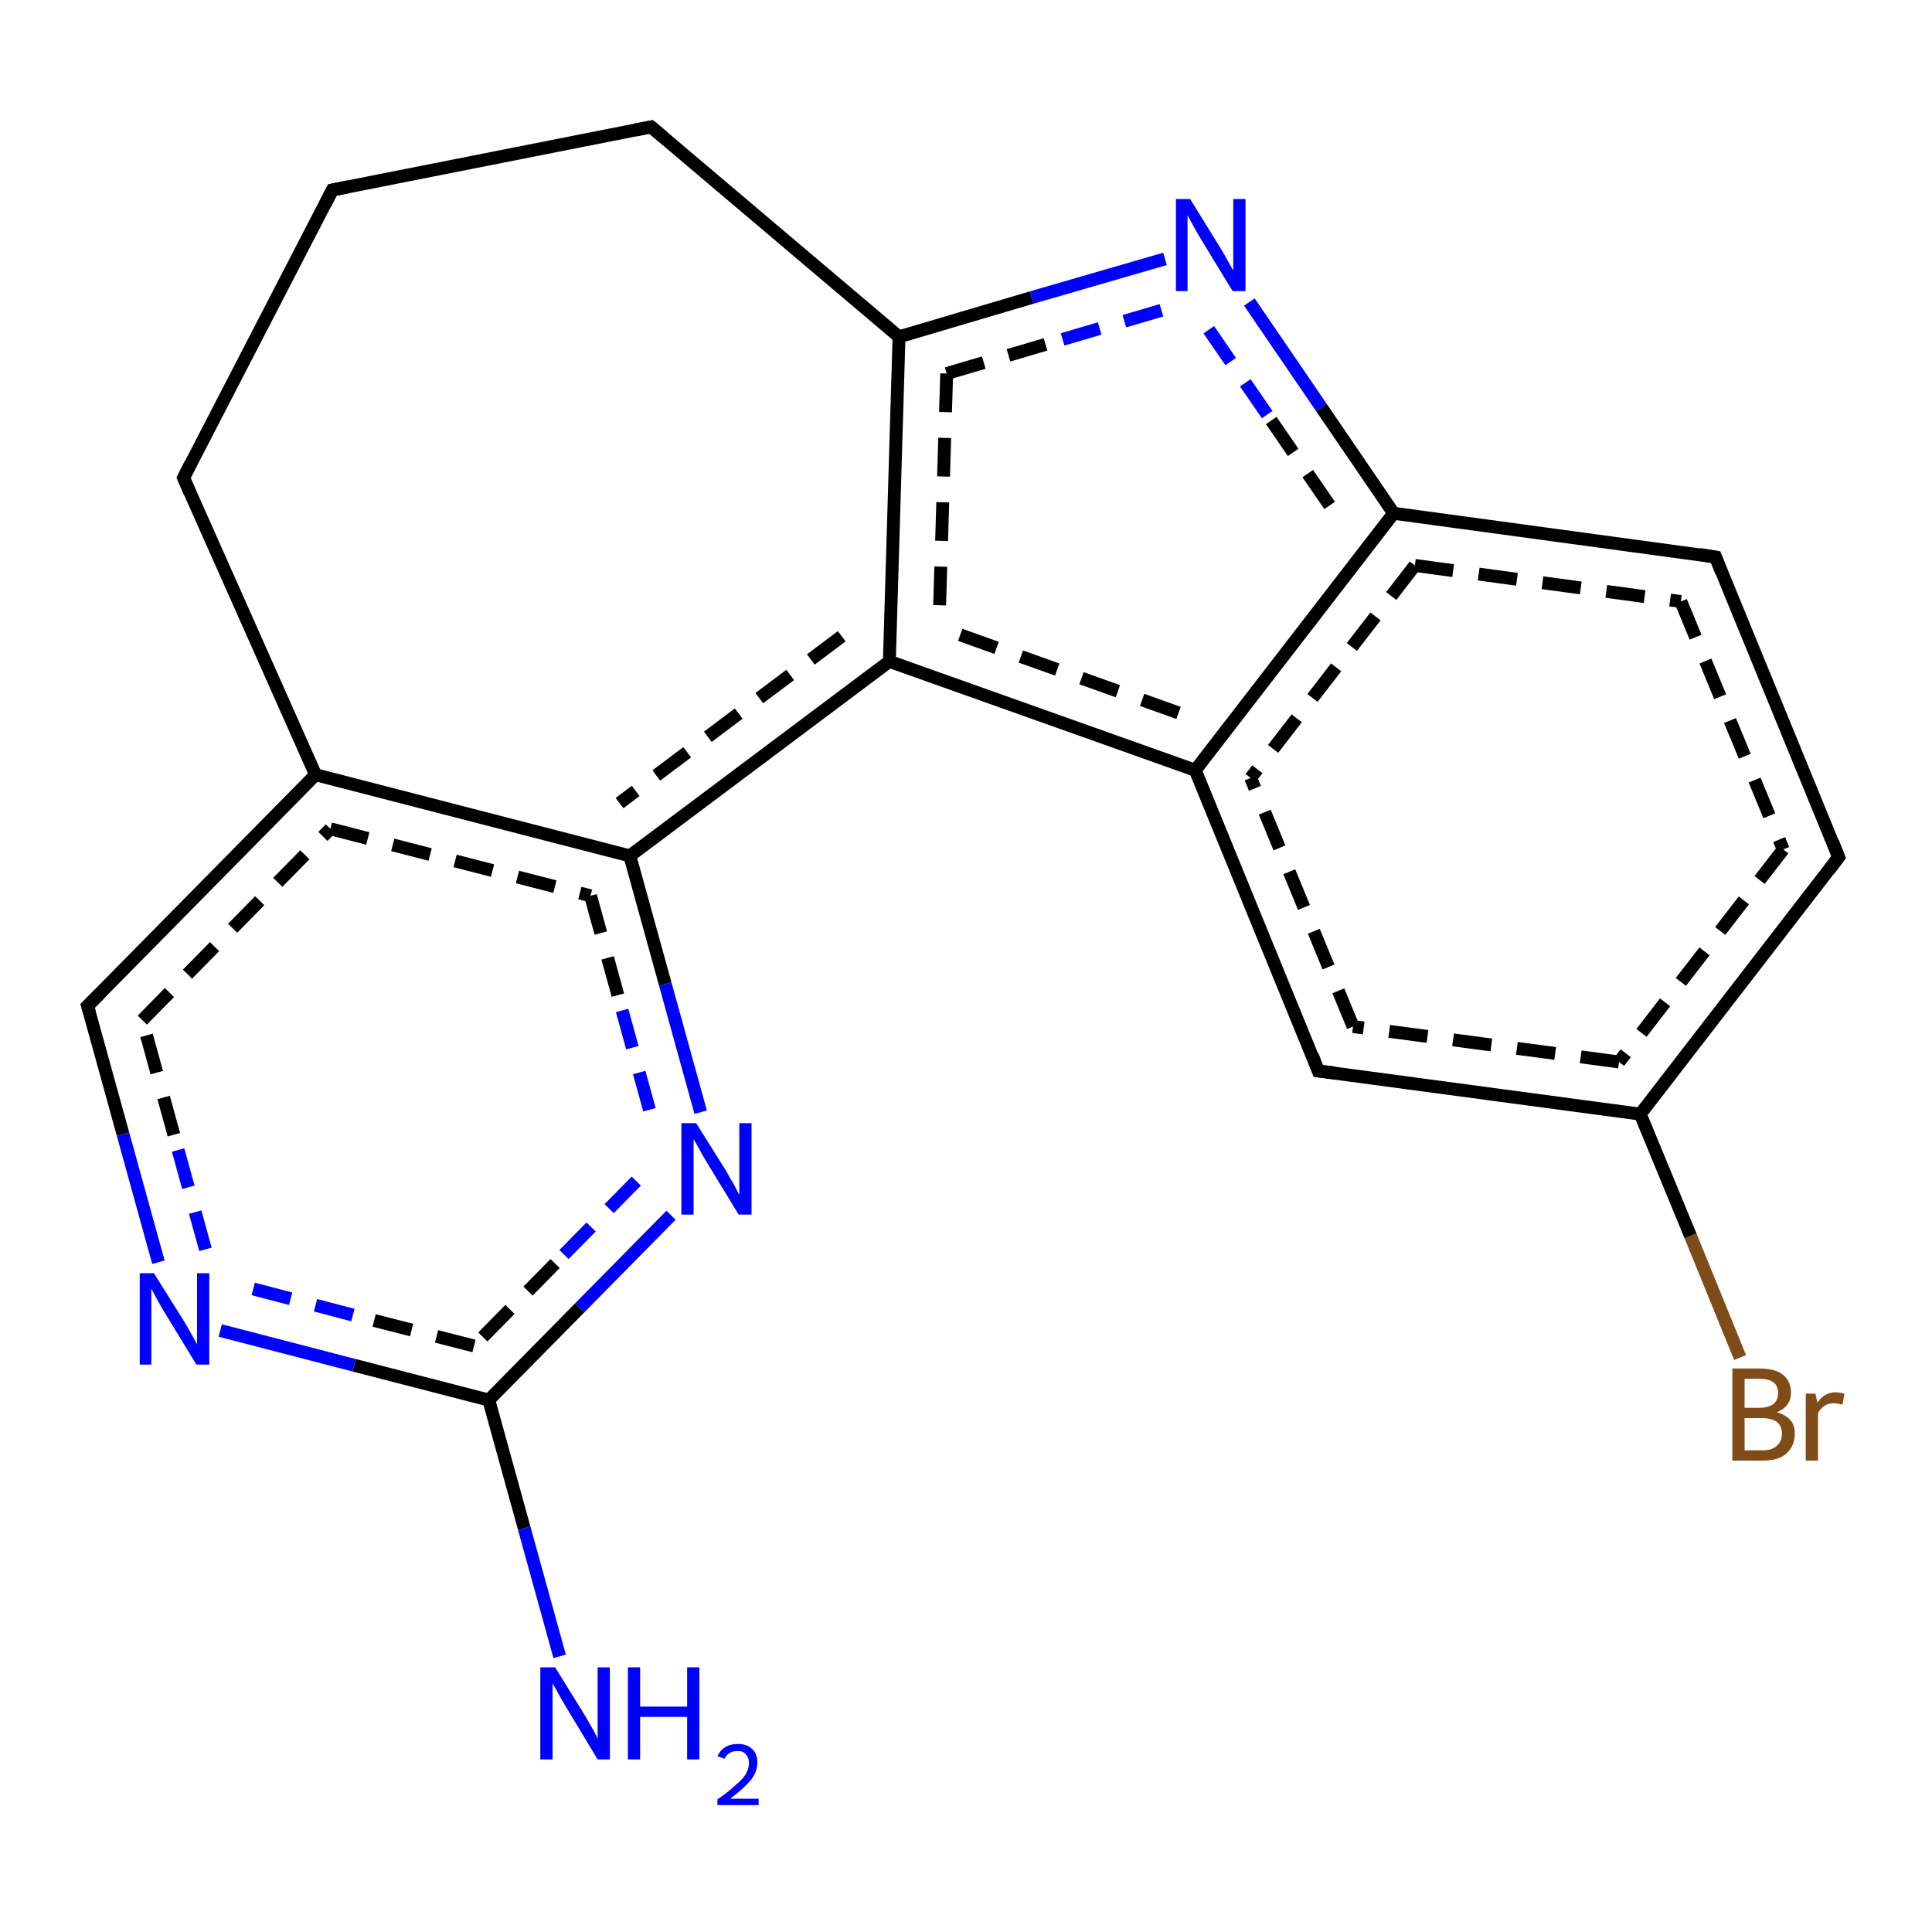 <?xml version='1.0' encoding='iso-8859-1'?>
<svg version='1.1' baseProfile='full'
              xmlns='http://www.w3.org/2000/svg'
                      xmlns:rdkit='http://www.rdkit.org/xml'
                      xmlns:xlink='http://www.w3.org/1999/xlink'
                  xml:space='preserve'
width='300px' height='300px' viewBox='0 0 300 300'>
<!-- END OF HEADER -->
<rect style='opacity:1.0;fill:#FFFFFF;stroke:none' width='300.0' height='300.0' x='0.0' y='0.0'> </rect>
<path class='bond-0 atom-0 atom-1' d='M 270.2,210.8 L 262.5,191.9' style='fill:none;fill-rule:evenodd;stroke:#7F4C19;stroke-width:2.0px;stroke-linecap:butt;stroke-linejoin:miter;stroke-opacity:1' />
<path class='bond-0 atom-0 atom-1' d='M 262.5,191.9 L 254.7,173.0' style='fill:none;fill-rule:evenodd;stroke:#000000;stroke-width:2.0px;stroke-linecap:butt;stroke-linejoin:miter;stroke-opacity:1' />
<path class='bond-1 atom-1 atom-2' d='M 254.7,173.0 L 204.7,166.3' style='fill:none;fill-rule:evenodd;stroke:#000000;stroke-width:2.0px;stroke-linecap:butt;stroke-linejoin:miter;stroke-opacity:1' />
<path class='bond-1 atom-1 atom-2' d='M 251.4,164.9 L 210.1,159.4' style='fill:none;fill-rule:evenodd;stroke:#000000;stroke-width:2.0px;stroke-linecap:butt;stroke-linejoin:miter;stroke-opacity:1;stroke-dasharray:6,4' />
<path class='bond-2 atom-2 atom-3' d='M 204.7,166.3 L 185.6,119.6' style='fill:none;fill-rule:evenodd;stroke:#000000;stroke-width:2.0px;stroke-linecap:butt;stroke-linejoin:miter;stroke-opacity:1' />
<path class='bond-2 atom-2 atom-3' d='M 210.1,159.4 L 194.2,120.8' style='fill:none;fill-rule:evenodd;stroke:#000000;stroke-width:2.0px;stroke-linecap:butt;stroke-linejoin:miter;stroke-opacity:1;stroke-dasharray:6,4' />
<path class='bond-3 atom-3 atom-4' d='M 185.6,119.6 L 138.1,102.7' style='fill:none;fill-rule:evenodd;stroke:#000000;stroke-width:2.0px;stroke-linecap:butt;stroke-linejoin:miter;stroke-opacity:1' />
<path class='bond-3 atom-3 atom-4' d='M 183.0,110.7 L 145.8,97.4' style='fill:none;fill-rule:evenodd;stroke:#000000;stroke-width:2.0px;stroke-linecap:butt;stroke-linejoin:miter;stroke-opacity:1;stroke-dasharray:6,4' />
<path class='bond-4 atom-4 atom-5' d='M 138.1,102.7 L 97.8,132.9' style='fill:none;fill-rule:evenodd;stroke:#000000;stroke-width:2.0px;stroke-linecap:butt;stroke-linejoin:miter;stroke-opacity:1' />
<path class='bond-4 atom-4 atom-5' d='M 130.7,98.8 L 96.2,124.7' style='fill:none;fill-rule:evenodd;stroke:#000000;stroke-width:2.0px;stroke-linecap:butt;stroke-linejoin:miter;stroke-opacity:1;stroke-dasharray:6,4' />
<path class='bond-5 atom-5 atom-6' d='M 97.8,132.9 L 103.3,152.8' style='fill:none;fill-rule:evenodd;stroke:#000000;stroke-width:2.0px;stroke-linecap:butt;stroke-linejoin:miter;stroke-opacity:1' />
<path class='bond-5 atom-5 atom-6' d='M 103.3,152.8 L 108.8,172.7' style='fill:none;fill-rule:evenodd;stroke:#0000FF;stroke-width:2.0px;stroke-linecap:butt;stroke-linejoin:miter;stroke-opacity:1' />
<path class='bond-5 atom-5 atom-6' d='M 91.7,139.1 L 96.6,156.9' style='fill:none;fill-rule:evenodd;stroke:#000000;stroke-width:2.0px;stroke-linecap:butt;stroke-linejoin:miter;stroke-opacity:1;stroke-dasharray:6,4' />
<path class='bond-5 atom-5 atom-6' d='M 96.6,156.9 L 101.5,174.7' style='fill:none;fill-rule:evenodd;stroke:#0000FF;stroke-width:2.0px;stroke-linecap:butt;stroke-linejoin:miter;stroke-opacity:1;stroke-dasharray:6,4' />
<path class='bond-6 atom-6 atom-7' d='M 104.2,188.7 L 90.0,203.1' style='fill:none;fill-rule:evenodd;stroke:#0000FF;stroke-width:2.0px;stroke-linecap:butt;stroke-linejoin:miter;stroke-opacity:1' />
<path class='bond-6 atom-6 atom-7' d='M 90.0,203.1 L 75.9,217.4' style='fill:none;fill-rule:evenodd;stroke:#000000;stroke-width:2.0px;stroke-linecap:butt;stroke-linejoin:miter;stroke-opacity:1' />
<path class='bond-6 atom-6 atom-7' d='M 98.8,183.4 L 86.2,196.2' style='fill:none;fill-rule:evenodd;stroke:#0000FF;stroke-width:2.0px;stroke-linecap:butt;stroke-linejoin:miter;stroke-opacity:1;stroke-dasharray:6,4' />
<path class='bond-6 atom-6 atom-7' d='M 86.2,196.2 L 73.6,209.0' style='fill:none;fill-rule:evenodd;stroke:#000000;stroke-width:2.0px;stroke-linecap:butt;stroke-linejoin:miter;stroke-opacity:1;stroke-dasharray:6,4' />
<path class='bond-7 atom-7 atom-8' d='M 75.9,217.4 L 55.0,212.0' style='fill:none;fill-rule:evenodd;stroke:#000000;stroke-width:2.0px;stroke-linecap:butt;stroke-linejoin:miter;stroke-opacity:1' />
<path class='bond-7 atom-7 atom-8' d='M 55.0,212.0 L 34.2,206.6' style='fill:none;fill-rule:evenodd;stroke:#0000FF;stroke-width:2.0px;stroke-linecap:butt;stroke-linejoin:miter;stroke-opacity:1' />
<path class='bond-7 atom-7 atom-8' d='M 73.6,209.0 L 54.8,204.2' style='fill:none;fill-rule:evenodd;stroke:#000000;stroke-width:2.0px;stroke-linecap:butt;stroke-linejoin:miter;stroke-opacity:1;stroke-dasharray:6,4' />
<path class='bond-7 atom-7 atom-8' d='M 54.8,204.2 L 36.1,199.3' style='fill:none;fill-rule:evenodd;stroke:#0000FF;stroke-width:2.0px;stroke-linecap:butt;stroke-linejoin:miter;stroke-opacity:1;stroke-dasharray:6,4' />
<path class='bond-8 atom-8 atom-9' d='M 24.6,196.0 L 19.1,176.1' style='fill:none;fill-rule:evenodd;stroke:#0000FF;stroke-width:2.0px;stroke-linecap:butt;stroke-linejoin:miter;stroke-opacity:1' />
<path class='bond-8 atom-8 atom-9' d='M 19.1,176.1 L 13.6,156.2' style='fill:none;fill-rule:evenodd;stroke:#000000;stroke-width:2.0px;stroke-linecap:butt;stroke-linejoin:miter;stroke-opacity:1' />
<path class='bond-8 atom-8 atom-9' d='M 31.9,194.0 L 27.0,176.2' style='fill:none;fill-rule:evenodd;stroke:#0000FF;stroke-width:2.0px;stroke-linecap:butt;stroke-linejoin:miter;stroke-opacity:1;stroke-dasharray:6,4' />
<path class='bond-8 atom-8 atom-9' d='M 27.0,176.2 L 22.1,158.4' style='fill:none;fill-rule:evenodd;stroke:#000000;stroke-width:2.0px;stroke-linecap:butt;stroke-linejoin:miter;stroke-opacity:1;stroke-dasharray:6,4' />
<path class='bond-9 atom-9 atom-10' d='M 13.6,156.2 L 49.0,120.3' style='fill:none;fill-rule:evenodd;stroke:#000000;stroke-width:2.0px;stroke-linecap:butt;stroke-linejoin:miter;stroke-opacity:1' />
<path class='bond-9 atom-9 atom-10' d='M 22.1,158.4 L 51.3,128.7' style='fill:none;fill-rule:evenodd;stroke:#000000;stroke-width:2.0px;stroke-linecap:butt;stroke-linejoin:miter;stroke-opacity:1;stroke-dasharray:6,4' />
<path class='bond-10 atom-10 atom-11' d='M 49.0,120.3 L 28.5,74.2' style='fill:none;fill-rule:evenodd;stroke:#000000;stroke-width:2.0px;stroke-linecap:butt;stroke-linejoin:miter;stroke-opacity:1' />
<path class='bond-11 atom-11 atom-12' d='M 28.5,74.2 L 51.6,29.5' style='fill:none;fill-rule:evenodd;stroke:#000000;stroke-width:2.0px;stroke-linecap:butt;stroke-linejoin:miter;stroke-opacity:1' />
<path class='bond-12 atom-12 atom-13' d='M 51.6,29.5 L 101.1,19.7' style='fill:none;fill-rule:evenodd;stroke:#000000;stroke-width:2.0px;stroke-linecap:butt;stroke-linejoin:miter;stroke-opacity:1' />
<path class='bond-13 atom-13 atom-14' d='M 101.1,19.7 L 139.6,52.3' style='fill:none;fill-rule:evenodd;stroke:#000000;stroke-width:2.0px;stroke-linecap:butt;stroke-linejoin:miter;stroke-opacity:1' />
<path class='bond-14 atom-14 atom-15' d='M 139.6,52.3 L 160.2,46.2' style='fill:none;fill-rule:evenodd;stroke:#000000;stroke-width:2.0px;stroke-linecap:butt;stroke-linejoin:miter;stroke-opacity:1' />
<path class='bond-14 atom-14 atom-15' d='M 160.2,46.2 L 180.9,40.2' style='fill:none;fill-rule:evenodd;stroke:#0000FF;stroke-width:2.0px;stroke-linecap:butt;stroke-linejoin:miter;stroke-opacity:1' />
<path class='bond-14 atom-14 atom-15' d='M 147.0,58.0 L 165.0,52.7' style='fill:none;fill-rule:evenodd;stroke:#000000;stroke-width:2.0px;stroke-linecap:butt;stroke-linejoin:miter;stroke-opacity:1;stroke-dasharray:6,4' />
<path class='bond-14 atom-14 atom-15' d='M 165.0,52.7 L 183.0,47.4' style='fill:none;fill-rule:evenodd;stroke:#0000FF;stroke-width:2.0px;stroke-linecap:butt;stroke-linejoin:miter;stroke-opacity:1;stroke-dasharray:6,4' />
<path class='bond-15 atom-15 atom-16' d='M 194.0,46.9 L 205.2,63.3' style='fill:none;fill-rule:evenodd;stroke:#0000FF;stroke-width:2.0px;stroke-linecap:butt;stroke-linejoin:miter;stroke-opacity:1' />
<path class='bond-15 atom-15 atom-16' d='M 205.2,63.3 L 216.4,79.7' style='fill:none;fill-rule:evenodd;stroke:#000000;stroke-width:2.0px;stroke-linecap:butt;stroke-linejoin:miter;stroke-opacity:1' />
<path class='bond-15 atom-15 atom-16' d='M 187.7,51.2 L 197.4,65.3' style='fill:none;fill-rule:evenodd;stroke:#0000FF;stroke-width:2.0px;stroke-linecap:butt;stroke-linejoin:miter;stroke-opacity:1;stroke-dasharray:6,4' />
<path class='bond-15 atom-15 atom-16' d='M 197.4,65.3 L 207.1,79.4' style='fill:none;fill-rule:evenodd;stroke:#000000;stroke-width:2.0px;stroke-linecap:butt;stroke-linejoin:miter;stroke-opacity:1;stroke-dasharray:6,4' />
<path class='bond-16 atom-16 atom-17' d='M 216.4,79.7 L 266.4,86.5' style='fill:none;fill-rule:evenodd;stroke:#000000;stroke-width:2.0px;stroke-linecap:butt;stroke-linejoin:miter;stroke-opacity:1' />
<path class='bond-16 atom-16 atom-17' d='M 219.7,87.8 L 261.0,93.4' style='fill:none;fill-rule:evenodd;stroke:#000000;stroke-width:2.0px;stroke-linecap:butt;stroke-linejoin:miter;stroke-opacity:1;stroke-dasharray:6,4' />
<path class='bond-17 atom-17 atom-18' d='M 266.4,86.5 L 285.5,133.1' style='fill:none;fill-rule:evenodd;stroke:#000000;stroke-width:2.0px;stroke-linecap:butt;stroke-linejoin:miter;stroke-opacity:1' />
<path class='bond-17 atom-17 atom-18' d='M 261.0,93.4 L 276.9,131.9' style='fill:none;fill-rule:evenodd;stroke:#000000;stroke-width:2.0px;stroke-linecap:butt;stroke-linejoin:miter;stroke-opacity:1;stroke-dasharray:6,4' />
<path class='bond-18 atom-7 atom-19' d='M 75.9,217.4 L 81.4,237.3' style='fill:none;fill-rule:evenodd;stroke:#000000;stroke-width:2.0px;stroke-linecap:butt;stroke-linejoin:miter;stroke-opacity:1' />
<path class='bond-18 atom-7 atom-19' d='M 81.4,237.3 L 86.9,257.2' style='fill:none;fill-rule:evenodd;stroke:#0000FF;stroke-width:2.0px;stroke-linecap:butt;stroke-linejoin:miter;stroke-opacity:1' />
<path class='bond-19 atom-10 atom-5' d='M 49.0,120.3 L 97.8,132.9' style='fill:none;fill-rule:evenodd;stroke:#000000;stroke-width:2.0px;stroke-linecap:butt;stroke-linejoin:miter;stroke-opacity:1' />
<path class='bond-19 atom-10 atom-5' d='M 51.3,128.7 L 91.7,139.1' style='fill:none;fill-rule:evenodd;stroke:#000000;stroke-width:2.0px;stroke-linecap:butt;stroke-linejoin:miter;stroke-opacity:1;stroke-dasharray:6,4' />
<path class='bond-20 atom-14 atom-4' d='M 139.6,52.3 L 138.1,102.7' style='fill:none;fill-rule:evenodd;stroke:#000000;stroke-width:2.0px;stroke-linecap:butt;stroke-linejoin:miter;stroke-opacity:1' />
<path class='bond-20 atom-14 atom-4' d='M 147.0,58.0 L 145.8,97.4' style='fill:none;fill-rule:evenodd;stroke:#000000;stroke-width:2.0px;stroke-linecap:butt;stroke-linejoin:miter;stroke-opacity:1;stroke-dasharray:6,4' />
<path class='bond-21 atom-18 atom-1' d='M 285.5,133.1 L 254.7,173.0' style='fill:none;fill-rule:evenodd;stroke:#000000;stroke-width:2.0px;stroke-linecap:butt;stroke-linejoin:miter;stroke-opacity:1' />
<path class='bond-21 atom-18 atom-1' d='M 276.9,131.9 L 251.4,164.9' style='fill:none;fill-rule:evenodd;stroke:#000000;stroke-width:2.0px;stroke-linecap:butt;stroke-linejoin:miter;stroke-opacity:1;stroke-dasharray:6,4' />
<path class='bond-22 atom-16 atom-3' d='M 216.4,79.7 L 185.6,119.6' style='fill:none;fill-rule:evenodd;stroke:#000000;stroke-width:2.0px;stroke-linecap:butt;stroke-linejoin:miter;stroke-opacity:1' />
<path class='bond-22 atom-16 atom-3' d='M 219.7,87.8 L 194.2,120.8' style='fill:none;fill-rule:evenodd;stroke:#000000;stroke-width:2.0px;stroke-linecap:butt;stroke-linejoin:miter;stroke-opacity:1;stroke-dasharray:6,4' />
<path d='M 207.2,166.6 L 204.7,166.3 L 203.8,163.9' style='fill:none;stroke:#000000;stroke-width:2.0px;stroke-linecap:butt;stroke-linejoin:miter;stroke-opacity:1;' />
<path d='M 13.9,157.2 L 13.6,156.2 L 15.4,154.4' style='fill:none;stroke:#000000;stroke-width:2.0px;stroke-linecap:butt;stroke-linejoin:miter;stroke-opacity:1;' />
<path d='M 29.5,76.5 L 28.5,74.2 L 29.6,72.0' style='fill:none;stroke:#000000;stroke-width:2.0px;stroke-linecap:butt;stroke-linejoin:miter;stroke-opacity:1;' />
<path d='M 50.5,31.7 L 51.6,29.5 L 54.1,29.0' style='fill:none;stroke:#000000;stroke-width:2.0px;stroke-linecap:butt;stroke-linejoin:miter;stroke-opacity:1;' />
<path d='M 98.6,20.2 L 101.1,19.7 L 103.0,21.3' style='fill:none;stroke:#000000;stroke-width:2.0px;stroke-linecap:butt;stroke-linejoin:miter;stroke-opacity:1;' />
<path d='M 263.9,86.1 L 266.4,86.5 L 267.3,88.8' style='fill:none;stroke:#000000;stroke-width:2.0px;stroke-linecap:butt;stroke-linejoin:miter;stroke-opacity:1;' />
<path d='M 284.6,130.8 L 285.5,133.1 L 284.0,135.1' style='fill:none;stroke:#000000;stroke-width:2.0px;stroke-linecap:butt;stroke-linejoin:miter;stroke-opacity:1;' />
<path class='atom-0' d='M 275.9 219.3
Q 277.3 219.7, 278.0 220.5
Q 278.7 221.3, 278.7 222.6
Q 278.7 224.5, 277.4 225.7
Q 276.2 226.8, 273.8 226.8
L 269.0 226.8
L 269.0 212.5
L 273.2 212.5
Q 275.7 212.5, 276.9 213.5
Q 278.1 214.5, 278.1 216.3
Q 278.1 218.4, 275.9 219.3
M 270.9 214.1
L 270.9 218.6
L 273.2 218.6
Q 274.6 218.6, 275.4 218.0
Q 276.1 217.4, 276.1 216.3
Q 276.1 214.1, 273.2 214.1
L 270.9 214.1
M 273.8 225.2
Q 275.2 225.2, 275.9 224.5
Q 276.7 223.8, 276.7 222.6
Q 276.7 221.4, 275.9 220.8
Q 275.1 220.2, 273.5 220.2
L 270.9 220.2
L 270.9 225.2
L 273.8 225.2
' fill='#7F4C19'/>
<path class='atom-0' d='M 281.9 216.4
L 282.2 217.8
Q 283.3 216.2, 285.0 216.2
Q 285.6 216.2, 286.4 216.4
L 286.1 218.1
Q 285.2 217.9, 284.7 217.9
Q 283.9 217.9, 283.3 218.3
Q 282.8 218.6, 282.3 219.4
L 282.3 226.8
L 280.4 226.8
L 280.4 216.4
L 281.9 216.4
' fill='#7F4C19'/>
<path class='atom-6' d='M 108.1 174.4
L 112.8 181.9
Q 113.2 182.7, 114.0 184.0
Q 114.7 185.4, 114.8 185.5
L 114.8 174.4
L 116.7 174.4
L 116.7 188.6
L 114.7 188.6
L 109.7 180.4
Q 109.1 179.4, 108.5 178.3
Q 107.9 177.2, 107.7 176.9
L 107.7 188.6
L 105.8 188.6
L 105.8 174.4
L 108.1 174.4
' fill='#0000FF'/>
<path class='atom-8' d='M 23.9 197.7
L 28.6 205.2
Q 29.1 206.0, 29.8 207.3
Q 30.6 208.7, 30.6 208.8
L 30.6 197.7
L 32.5 197.7
L 32.5 211.9
L 30.5 211.9
L 25.5 203.7
Q 24.9 202.7, 24.3 201.6
Q 23.7 200.5, 23.5 200.1
L 23.5 211.9
L 21.7 211.9
L 21.7 197.7
L 23.9 197.7
' fill='#0000FF'/>
<path class='atom-15' d='M 184.8 30.9
L 189.5 38.5
Q 190.0 39.3, 190.7 40.6
Q 191.5 42.0, 191.5 42.0
L 191.5 30.9
L 193.4 30.9
L 193.4 45.2
L 191.4 45.2
L 186.4 37.0
Q 185.8 36.0, 185.2 34.9
Q 184.6 33.8, 184.4 33.4
L 184.4 45.2
L 182.6 45.2
L 182.6 30.9
L 184.8 30.9
' fill='#0000FF'/>
<path class='atom-19' d='M 86.2 258.9
L 90.9 266.5
Q 91.3 267.2, 92.1 268.6
Q 92.8 269.9, 92.8 270.0
L 92.8 258.9
L 94.7 258.9
L 94.7 273.2
L 92.8 273.2
L 87.8 264.9
Q 87.2 263.9, 86.6 262.8
Q 86.0 261.7, 85.8 261.4
L 85.8 273.2
L 83.9 273.2
L 83.9 258.9
L 86.2 258.9
' fill='#0000FF'/>
<path class='atom-19' d='M 97.5 258.9
L 99.4 258.9
L 99.4 265.0
L 106.7 265.0
L 106.7 258.9
L 108.6 258.9
L 108.6 273.2
L 106.7 273.2
L 106.7 266.6
L 99.4 266.6
L 99.4 273.2
L 97.5 273.2
L 97.5 258.9
' fill='#0000FF'/>
<path class='atom-19' d='M 111.4 272.7
Q 111.8 271.8, 112.6 271.3
Q 113.4 270.8, 114.6 270.8
Q 116.0 270.8, 116.8 271.6
Q 117.6 272.3, 117.6 273.7
Q 117.6 275.1, 116.6 276.4
Q 115.5 277.7, 113.4 279.3
L 117.8 279.3
L 117.8 280.3
L 111.4 280.3
L 111.4 279.4
Q 113.2 278.2, 114.2 277.2
Q 115.3 276.3, 115.8 275.5
Q 116.3 274.6, 116.3 273.8
Q 116.3 272.9, 115.8 272.4
Q 115.4 271.9, 114.6 271.9
Q 113.8 271.9, 113.3 272.2
Q 112.8 272.5, 112.5 273.1
L 111.4 272.7
' fill='#0000FF'/>
</svg>
